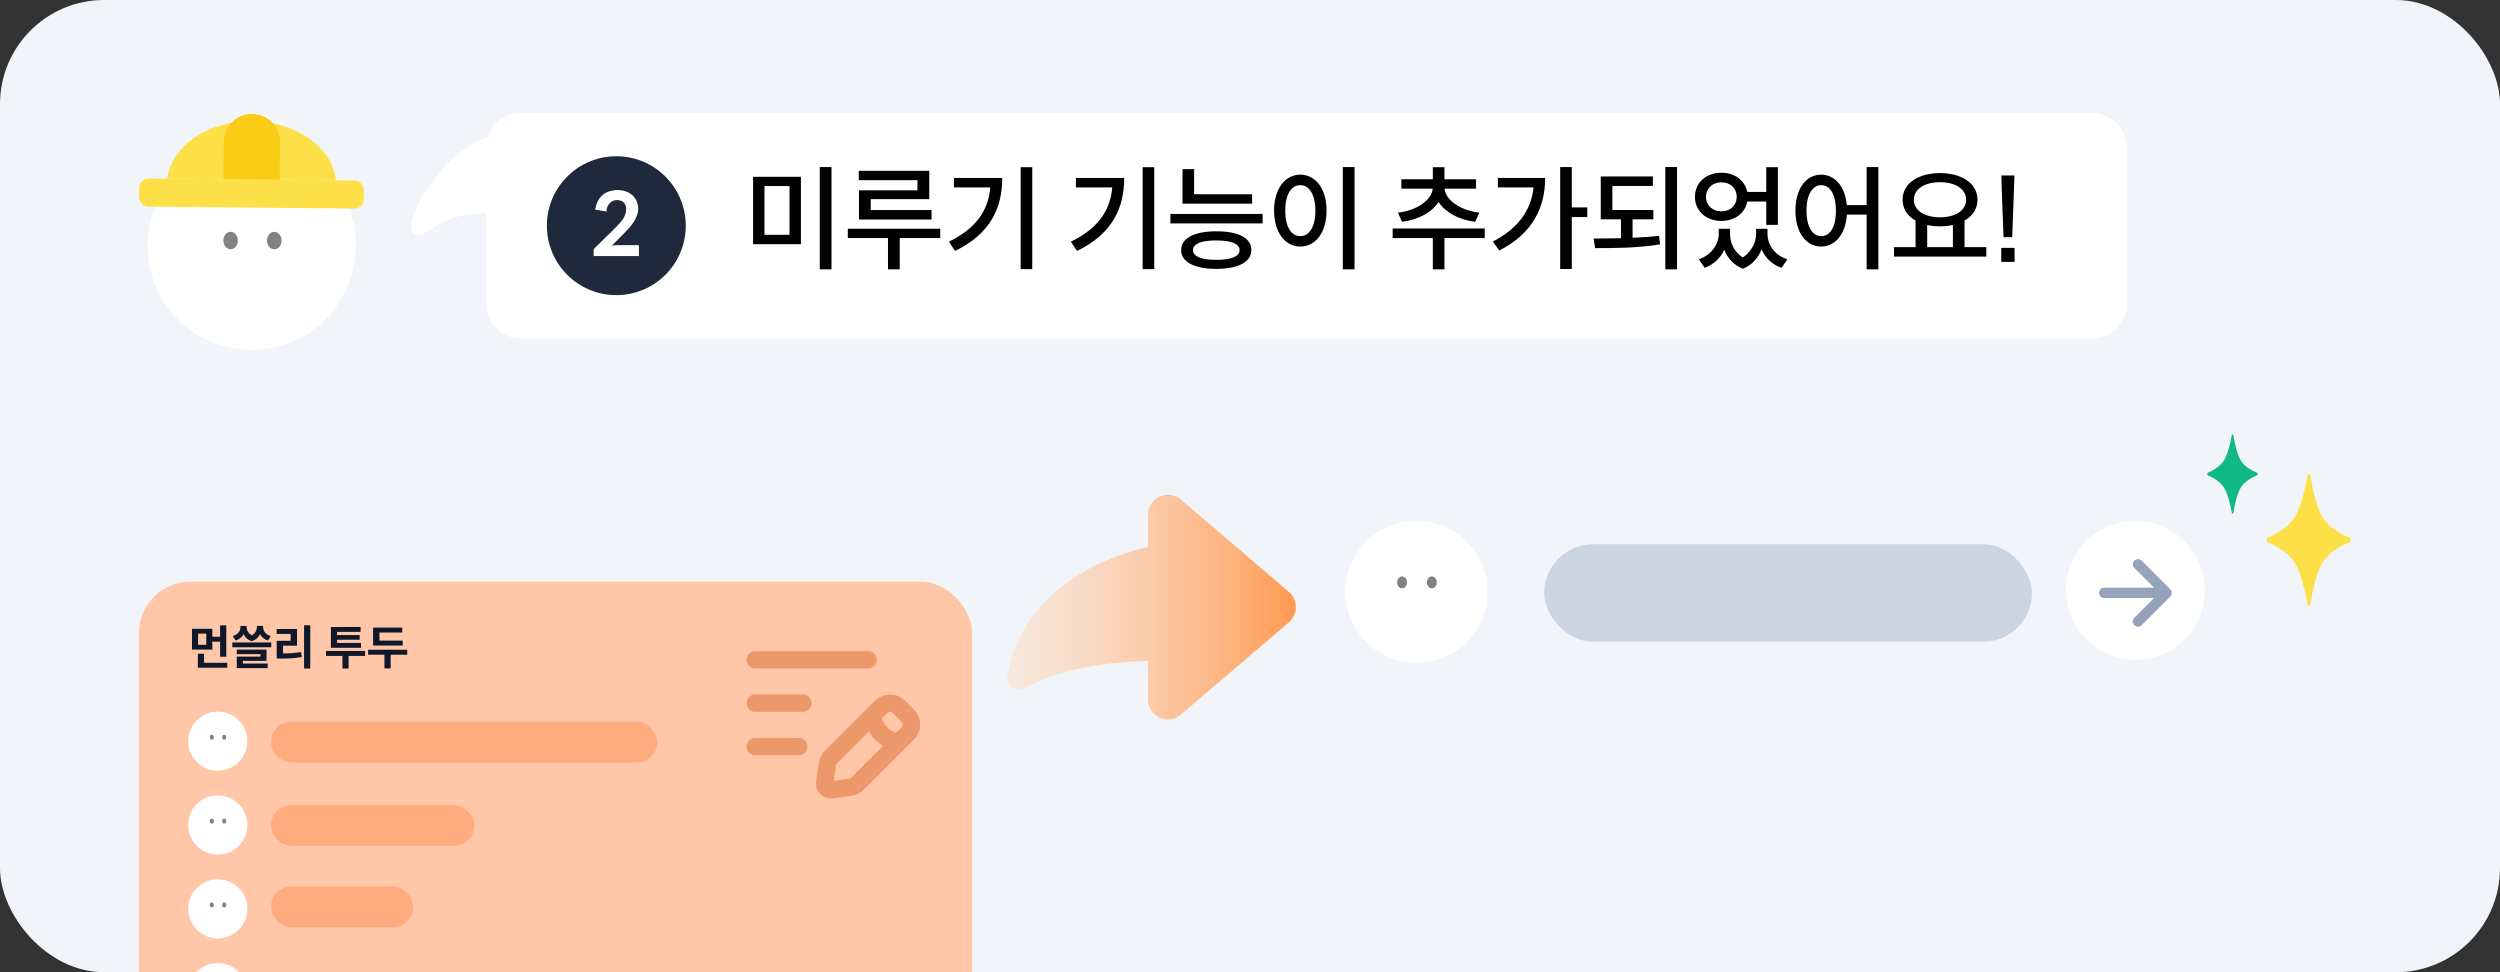 <svg width="288" height="112" viewBox="0 0 288 112" fill="none" xmlns="http://www.w3.org/2000/svg">
<rect x="0" y="0" width="288" height="112" fill="#333333" stroke="none"/>
<g clip-path="url(#clip0_1067_25421)">
<rect width="288" height="112" rx="12" fill="#F1F5F9"/>
<circle cx="29" cy="28.307" r="12" fill="white"/>
<ellipse cx="26.567" cy="27.712" rx="0.839" ry="1.007" fill="#828282"/>
<ellipse cx="31.601" cy="27.712" rx="0.839" ry="1.007" fill="#828282"/>
<path fill-rule="evenodd" clip-rule="evenodd" d="M38.692 20.767L19.268 20.583C19.728 16.826 23.942 13.913 29.044 13.961C34.145 14.01 38.303 17.002 38.692 20.767Z" fill="#FDE047"/>
<rect x="16.031" y="20.554" width="25.9" height="3.237" rx="1.079" transform="rotate(0.542 16.031 20.554)" fill="#FDE047"/>
<path d="M25.783 16.329C25.8 14.541 27.263 13.105 29.051 13.122C30.839 13.139 32.275 14.602 32.258 16.39L32.217 20.707L25.742 20.645L25.783 16.329Z" fill="#FACC15"/>
<path fill-rule="evenodd" clip-rule="evenodd" d="M56 24.585C53.819 24.576 51.793 24.993 50.233 26.085C43.93 30.493 49.116 18.524 55.697 16.006C55.862 15.934 56.024 15.866 56.183 15.801C56.692 14.178 58.209 13 60 13H241C243.209 13 245 14.791 245 17V35C245 37.209 243.209 39 241 39H60C57.791 39 56 37.209 56 35V24.585Z" fill="white"/>
<circle cx="71" cy="26" r="8" fill="#1E293B"/>
<path d="M71.162 21.9C72.552 21.9 73.522 22.79 73.522 24.07C73.492 25.12 72.751 25.99 72.011 26.76L70.462 28.32C70.731 28.25 70.972 28.24 71.201 28.24H73.602V29.5H68.391V28.7L70.901 26.23C71.662 25.47 72.132 24.87 72.132 24.1C72.132 23.41 71.722 23.05 71.072 23.05C70.511 23.05 70.112 23.43 69.951 23.87C69.901 24.02 69.882 24.17 69.871 24.37L68.561 24.15C68.802 22.62 69.791 21.9 71.162 21.9Z" fill="white"/>
<rect x="16" y="67" width="96" height="100.544" rx="5.965" fill="#FFC6A7"/>
<path d="M87 76H100" stroke="#EC986B" stroke-width="2" stroke-linecap="round"/>
<path d="M87 81H92.5" stroke="#EC986B" stroke-width="2" stroke-linecap="round"/>
<path d="M87 86H92" stroke="#EC986B" stroke-width="2" stroke-linecap="round"/>
<path d="M100.49 82.445C100.49 82.445 100.49 83.466 101.512 84.488C102.534 85.51 103.555 85.51 103.555 85.51M95.825 90.993L97.97 90.686C98.28 90.642 98.567 90.499 98.787 90.277L104.577 84.488C105.141 83.924 105.141 83.009 104.577 82.445L103.555 81.423C102.991 80.859 102.076 80.859 101.512 81.423L95.723 87.213C95.501 87.433 95.358 87.72 95.314 88.03L95.007 90.175C94.939 90.652 95.348 91.061 95.825 90.993Z" stroke="#EC986B" stroke-width="2" stroke-linecap="round"/>
<path d="M22.117 74.834V72.438H24.46V73.35H25.355V72.038H26.068V75.659H25.355V73.922H24.46V74.834H22.117ZM22.819 72.994V74.278H23.763V72.994H22.819ZM26.181 76.922H22.792V75.314H23.504V76.356H26.181V76.922ZM30.878 73.792C30.42 73.657 30.123 73.393 29.956 73.047C29.788 73.409 29.497 73.711 29.006 73.857C28.509 73.706 28.223 73.415 28.056 73.047C27.883 73.393 27.592 73.647 27.139 73.792L26.82 73.274C27.441 73.085 27.705 72.659 27.705 72.238V72.109H28.412V72.238C28.412 72.583 28.59 72.956 29.006 73.193C29.416 72.961 29.594 72.589 29.594 72.238V72.109H30.312V72.238C30.312 72.664 30.576 73.102 31.191 73.274L30.878 73.792ZM31.251 74.564H26.761V74.013H31.251V74.564ZM30.835 76.436V76.971H27.279V75.643H30.004V75.357H27.274V74.834H30.706V76.129H27.986V76.436H30.835ZM35.743 77.019H35.031V72.033H35.743V77.019ZM32.602 75.276C33.358 75.276 33.989 75.228 34.685 75.114L34.761 75.692C33.941 75.838 33.228 75.865 32.322 75.865H31.874V73.819H33.487V73.026H31.868V72.459H34.216V74.38H32.602V75.276ZM38.12 74.629V72.233H41.542V72.794H38.827V73.156H41.434V73.695H38.827V74.067H41.59V74.629H38.12ZM40.16 75.562V77.014H39.448V75.562H37.559V74.985H42.06V75.562H40.16ZM42.98 74.364V72.303H46.342V72.87H43.708V73.798H46.395V74.364H42.98ZM45.003 75.427V77.003H44.291V75.427H42.407V74.85H46.914V75.427H45.003Z" fill="#0F172A"/>
<circle cx="25.089" cy="85.382" r="3.408" fill="white"/>
<ellipse cx="24.398" cy="84.929" rx="0.238" ry="0.286" fill="#828282"/>
<ellipse cx="25.828" cy="84.929" rx="0.238" ry="0.286" fill="#828282"/>
<rect x="31.22" y="83.147" width="44.488" height="4.683" rx="2.341" fill="#FFAB7D"/>
<circle cx="25.089" cy="95.043" r="3.408" fill="white"/>
<ellipse cx="24.398" cy="94.59" rx="0.238" ry="0.286" fill="#828282"/>
<ellipse cx="25.828" cy="94.59" rx="0.238" ry="0.286" fill="#828282"/>
<rect x="31.22" y="92.756" width="23.415" height="4.683" rx="2.341" fill="#FFAB7D"/>
<circle cx="25.089" cy="104.699" r="3.408" fill="white"/>
<ellipse cx="24.398" cy="104.245" rx="0.238" ry="0.286" fill="#828282"/>
<ellipse cx="25.828" cy="104.245" rx="0.238" ry="0.286" fill="#828282"/>
<rect x="31.22" y="102.122" width="16.39" height="4.683" rx="2.341" fill="#FFAB7D"/>
<circle cx="25.089" cy="114.356" r="3.408" fill="white"/>
<path d="M95.789 19.249V31.027H94.437V19.249H95.789ZM92.266 20.367V28.128H86.754V20.367H92.266ZM88.067 21.433V27.049H90.953V21.433H88.067ZM105.689 20.757H98.929V19.678H107.054V22.941H100.307V24.202H107.314V25.294H98.955V21.927H105.689V20.757ZM108.315 27.426H103.648V31.027H102.296V27.426H97.668V26.347H108.315V27.426ZM118.917 19.262V31.001H117.578V19.262H118.917ZM115.459 20.497C115.459 23.994 114.055 26.958 110.025 28.908L109.31 27.842C112.391 26.347 113.86 24.293 114.081 21.589H109.895V20.497H115.459ZM132.967 19.262V31.001H131.628V19.262H132.967ZM129.509 20.497C129.509 23.994 128.105 26.958 124.075 28.908L123.36 27.842C126.441 26.347 127.91 24.293 128.131 21.589H123.945V20.497H129.509ZM144.245 23.461H136.224V19.483H137.563V22.382H144.245V23.461ZM145.454 24.644V25.736H134.833V24.644H145.454ZM140.111 26.646C142.698 26.646 144.154 27.413 144.154 28.817C144.154 30.182 142.633 30.975 140.111 30.975C137.602 30.975 136.068 30.182 136.068 28.817C136.068 27.426 137.602 26.646 140.111 26.646ZM140.111 29.935C141.84 29.935 142.802 29.545 142.802 28.817C142.802 28.076 141.84 27.699 140.111 27.699C138.382 27.699 137.433 28.076 137.433 28.817C137.433 29.545 138.382 29.935 140.111 29.935ZM156.043 19.249V31.027H154.691V19.249H156.043ZM149.79 20.12C151.545 20.12 152.819 21.732 152.819 24.254C152.819 26.802 151.545 28.401 149.79 28.401C148.061 28.401 146.774 26.802 146.774 24.254C146.774 21.732 148.061 20.12 149.79 20.12ZM149.79 21.329C148.75 21.329 148.061 22.421 148.061 24.254C148.061 26.139 148.75 27.205 149.79 27.205C150.83 27.205 151.532 26.139 151.532 24.254C151.532 22.421 150.83 21.329 149.79 21.329ZM161.045 24.501C163.32 24.228 164.945 22.993 165.049 21.732H161.435V20.653H165.062V19.262H166.401V20.653H170.041V21.732H166.414C166.518 22.993 168.143 24.228 170.418 24.501L169.937 25.554C168 25.307 166.505 24.462 165.725 23.266C164.945 24.462 163.45 25.294 161.513 25.554L161.045 24.501ZM171.042 27.426H166.401V31.027H165.062V27.426H160.434V26.321H171.042V27.426ZM182.853 25.008H181.072V30.988H179.733V19.249H181.072V23.89H182.853V25.008ZM178.004 20.497C178.004 23.903 176.548 26.919 172.713 28.856L171.972 27.829C174.819 26.36 176.392 24.28 176.665 21.589H172.557V20.497H178.004ZM193.195 19.236V31.027H191.843V19.236H193.195ZM188.073 27.387C189.113 27.348 190.14 27.283 191.128 27.166L191.232 28.154C188.697 28.57 185.98 28.583 183.757 28.583L183.588 27.478C184.589 27.478 185.629 27.465 186.734 27.439V25.268H184.407V20.328H190.413V21.42H185.746V24.189H190.465V25.268H188.073V27.387ZM201.288 23.214C201.041 24.54 199.858 25.45 198.311 25.45C196.543 25.45 195.256 24.306 195.256 22.681C195.256 21.043 196.543 19.899 198.311 19.899C199.845 19.899 201.002 20.783 201.288 22.109H203.472V19.262H204.811V25.905H203.472V23.214H201.288ZM198.311 21.004C197.284 21.004 196.53 21.693 196.53 22.681C196.53 23.669 197.284 24.345 198.311 24.345C199.325 24.345 200.066 23.669 200.066 22.681C200.066 21.68 199.351 21.004 198.311 21.004ZM203.615 26.932C203.615 28.141 204.382 29.389 205.903 29.87L205.24 30.858C204.096 30.455 203.342 29.675 202.939 28.726C202.562 29.662 201.886 30.507 200.794 30.962C199.702 30.533 199 29.714 198.636 28.765C198.22 29.701 197.466 30.442 196.374 30.858L195.711 29.87C197.219 29.35 197.999 28.076 197.999 26.932V26.36H199.299V26.932C199.299 27.972 199.741 28.999 200.781 29.662C201.834 28.921 202.302 27.868 202.302 26.932V26.36H203.615V26.932ZM216.388 19.249V31.027H215.036V24.722H212.761C212.618 26.997 211.396 28.401 209.797 28.401C208.068 28.401 206.833 26.802 206.833 24.254C206.833 21.732 208.068 20.12 209.797 20.12C211.37 20.12 212.579 21.485 212.748 23.63H215.036V19.249H216.388ZM209.797 27.205C210.837 27.205 211.5 26.139 211.5 24.254C211.5 22.421 210.837 21.329 209.797 21.329C208.796 21.329 208.107 22.421 208.107 24.254C208.107 26.139 208.796 27.205 209.797 27.205ZM228.823 28.466V29.558H218.189V28.466H220.672V25.411C219.736 24.891 219.177 24.046 219.177 23.006C219.177 21.134 220.984 19.938 223.493 19.938C225.989 19.938 227.809 21.134 227.809 23.006C227.809 24.046 227.25 24.878 226.314 25.411V28.466H228.823ZM223.493 20.991C221.712 20.991 220.477 21.771 220.477 23.006C220.477 24.254 221.712 25.034 223.493 25.034C225.261 25.034 226.496 24.254 226.496 23.006C226.496 21.771 225.261 20.991 223.493 20.991ZM222.011 28.466H224.975V25.905C224.52 26.022 224.013 26.074 223.493 26.074C222.96 26.074 222.466 26.022 222.011 25.918V28.466ZM231.807 27.322H230.806L230.598 21.745L230.559 20.211H232.067L231.807 27.322ZM230.546 30.169V28.557H232.08V30.169H230.546Z" fill="black"/>
<path d="M270.696 62.452C270.837 62.395 270.837 62.007 270.696 61.95C269.821 61.597 268.352 60.854 267.583 59.629C266.82 58.412 266.362 56.103 266.148 54.758C266.113 54.539 265.875 54.534 265.836 54.751C265.597 56.096 265.094 58.413 264.31 59.629C263.532 60.836 262.059 61.603 261.223 61.962C261.086 62.02 261.086 62.382 261.223 62.441C262.059 62.8 263.532 63.566 264.31 64.773C265.094 65.989 265.597 68.306 265.836 69.651C265.875 69.868 266.113 69.863 266.148 69.644C266.362 68.3 266.82 65.99 267.583 64.773C268.352 63.548 269.821 62.806 270.696 62.452Z" fill="#FDE047"/>
<g clip-path="url(#clip1_1067_25421)">
<path d="M260.018 54.757C260.103 54.723 260.103 54.49 260.018 54.456C259.493 54.244 258.612 53.798 258.151 53.063C257.692 52.333 257.418 50.947 257.289 50.141C257.268 50.009 257.125 50.006 257.102 50.136C256.959 50.943 256.657 52.334 256.187 53.063C255.719 53.787 254.836 54.247 254.334 54.463C254.252 54.498 254.252 54.715 254.334 54.75C254.836 54.965 255.719 55.425 256.187 56.15C256.657 56.879 256.959 58.27 257.102 59.077C257.125 59.207 257.268 59.204 257.289 59.072C257.418 58.266 257.692 56.88 258.151 56.15C258.612 55.415 259.493 54.969 260.018 54.757Z" fill="#10B981"/>
</g>
<path fill-rule="evenodd" clip-rule="evenodd" d="M148.472 71.688C149.547 70.768 149.547 69.106 148.472 68.186L136.046 57.557C134.551 56.279 132.245 57.341 132.245 59.308V63.004C125.582 64.57 117.496 68.824 116.014 78.11C115.845 79.166 117.255 79.802 118.174 79.255C121.913 77.029 127.592 76.261 132.245 76.132V80.566C132.245 82.533 134.551 83.595 136.046 82.317L148.472 71.688Z" fill="url(#paint0_linear_1067_25421)"/>
<circle cx="163.178" cy="68.178" r="8.178" fill="white"/>
<ellipse cx="161.521" cy="67.091" rx="0.572" ry="0.686" fill="#828282"/>
<ellipse cx="164.952" cy="67.091" rx="0.572" ry="0.686" fill="#828282"/>
<rect x="177.89" y="62.69" width="56.186" height="11.237" rx="5.619" fill="#CBD5E1"/>
<circle cx="246" cy="68" r="8" fill="white"/>
<path d="M242.41 68.299H249.59M249.59 68.299L246.299 65.008M249.59 68.299L246.299 71.59" stroke="#94A3B8" stroke-width="1.197" stroke-linecap="round"/>
</g>
<defs>
<linearGradient id="paint0_linear_1067_25421" x1="149.374" y1="69.526" x2="93.503" y2="69.526" gradientUnits="userSpaceOnUse">
<stop stop-color="#FF9950"/>
<stop offset="1" stop-color="white" stop-opacity="0"/>
</linearGradient>
<clipPath id="clip0_1067_25421">
<rect width="288" height="112" fill="white"/>
</clipPath>
<clipPath id="clip1_1067_25421">
<rect width="7.201" height="11.316" fill="white" transform="matrix(-1 0 0 1 261.201 49)"/>
</clipPath>
</defs>
</svg>
